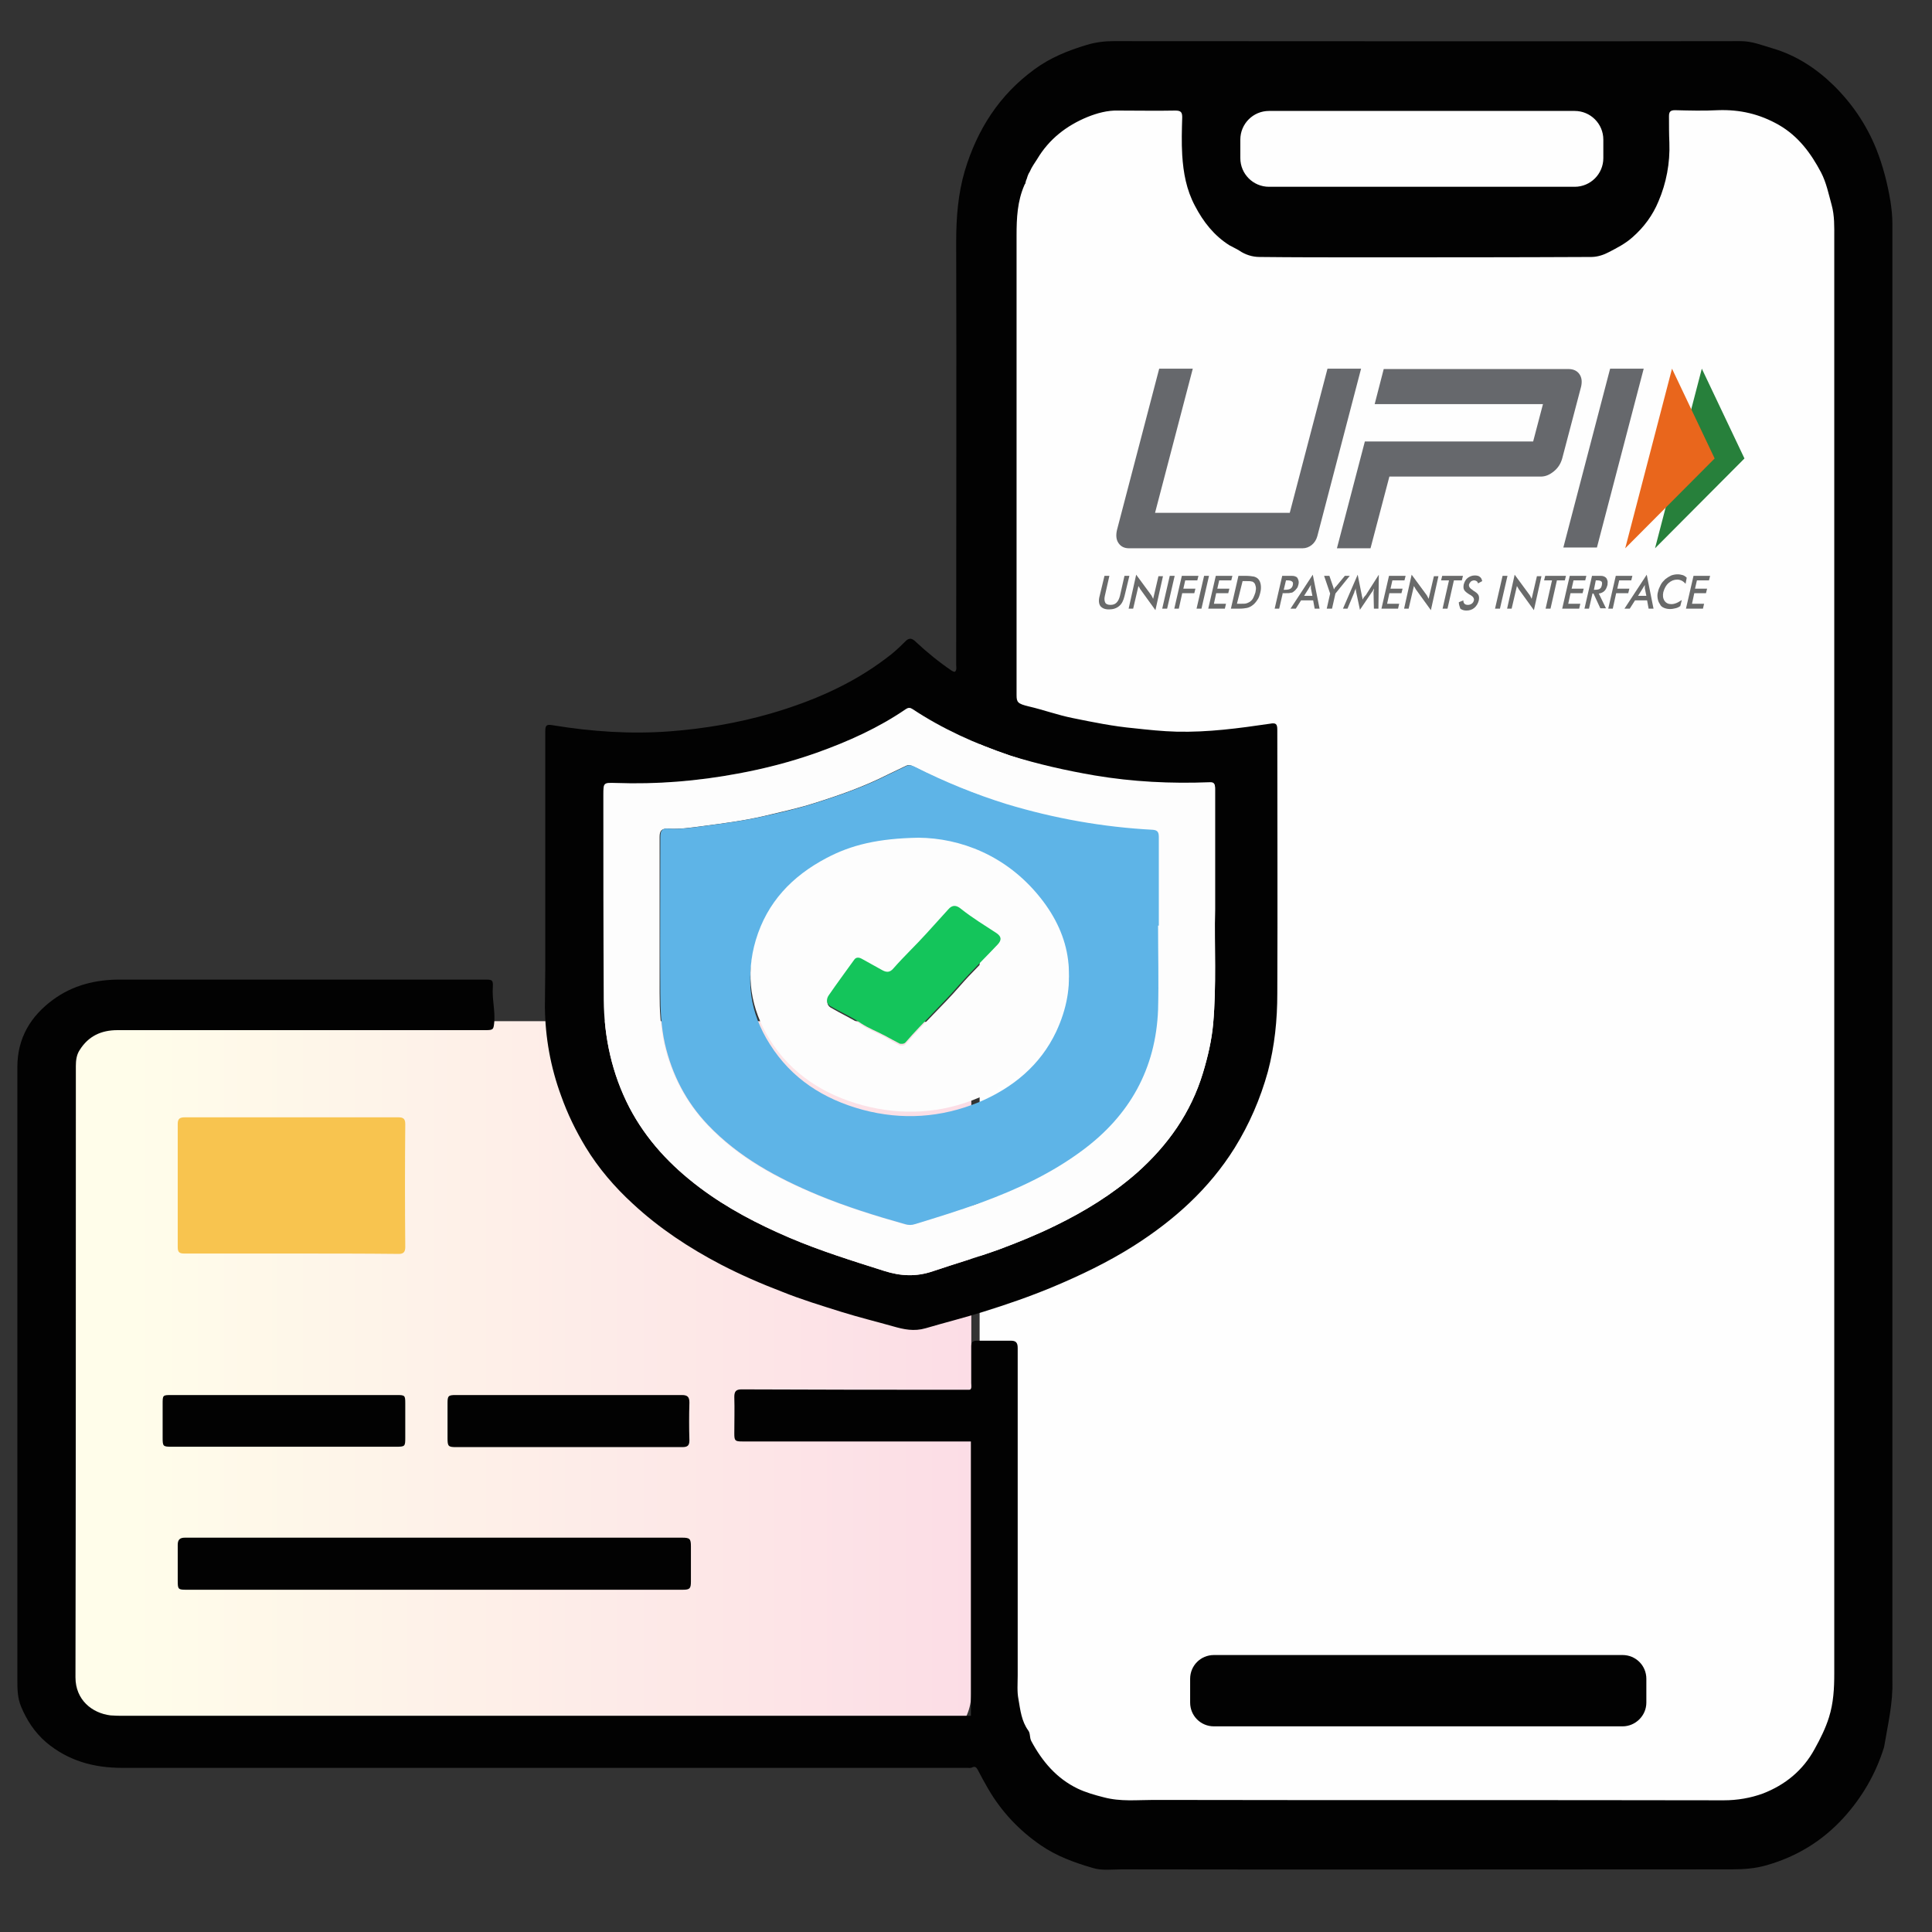 <?xml version="1.0" encoding="utf-8"?>
<!-- Generator: Adobe Illustrator 23.0.5, SVG Export Plug-In . SVG Version: 6.00 Build 0)  -->
<svg version="1.1" id="Layer_1" xmlns="http://www.w3.org/2000/svg" xmlns:xlink="http://www.w3.org/1999/xlink" x="0px" y="0px"
	 viewBox="0 0 512 512" enable-background="new 0 0 512 512" xml:space="preserve">
<rect x="0" y="0" width="512" height="512" fill="#333333" stroke="none"/>
<linearGradient id="SVGID_1_" gradientUnits="userSpaceOnUse" x1="16.79" y1="366.93" x2="257.4" y2="366.93">
	<stop  offset="0.076" style="stop-color:#FFFDEA"/>
	<stop  offset="1" style="stop-color:#FCDDE6"/>
</linearGradient>
<path fill="url(#SVGID_1_)" d="M242.95,463.24H31.24c-7.98,0-14.45-6.47-14.45-14.45V285.07c0-7.98,6.47-14.45,14.45-14.45h211.72
	c7.98,0,14.45,6.47,14.45,14.45v163.72C257.4,456.77,250.93,463.24,242.95,463.24z"/>
<path fill="#FEFEFE" d="M447.59,492.53H307.95c-26.7,0-48.34-21.64-48.34-48.34V64.85c0-26.7,21.64-48.34,48.34-48.34h139.64
	c26.7,0,48.34,21.64,48.34,48.34V444.2C495.92,470.89,474.28,492.53,447.59,492.53z"/>
<path fill="#020202" d="M501.5,445.3c0-1,0-2,0-3c0-109,0-217.9,0-326.9c0-18.7,0-37.5,0-56.2c0-1.9-0.2-3.8-0.5-5.8
	c-0.8-4.8-2-9.5-3.8-14c-2.6-6.4-6.4-12-11.3-16.8c-4.6-4.5-10-8-16.2-9.8c-2.7-0.8-5.4-1.9-8.4-1.9c-55.4,0.1-110.8,0-166.2,0
	c-2.4,0-4.8,0.3-7.1,1c-5,1.5-9.7,3.4-13.9,6.5c-9.3,6.8-15.1,15.9-18.4,26.8c-1.8,6.1-2.3,12.4-2.3,18.8c0.1,37.4,0,74.8,0,112.2
	c0,0.6,0.2,1.3-0.3,1.8c-0.3,0.1-0.5-0.1-0.8-0.2c-3.4-2.3-6.6-4.9-9.6-7.7c-1-1-1.8-1.2-2.9,0c-1.5,1.5-3.1,3-4.9,4.3
	c-9.2,7-19.7,11.5-30.7,14.7c-8.7,2.5-17.5,4-26.5,4.7c-10.5,0.8-20.8,0.1-31.2-1.6c-1.7-0.3-2,0-2,1.7c0,21,0,41.9,0,62.9
	c0,3.4-0.1,6.7-0.1,10.1c0.1,8.1,1.5,15.9,4.3,23.5c1.7,4.8,3.9,9.3,6.5,13.6c3.4,5.6,7.7,10.6,12.5,15c7,6.5,14.9,11.7,23.3,16.1
	c5.2,2.7,10.7,5.1,16.2,7.2c5.2,2.1,10.5,3.7,15.9,5.4c4.5,1.4,9,2.5,13.6,3.8c2.8,0.8,5.5,1.4,8.6,0.5c5.1-1.5,10.3-2.8,15.4-4.4
	c6.1-1.9,12.2-4,18.2-6.5c7.4-3.1,14.7-6.6,21.5-10.9c10.7-6.8,20-15.1,26.8-26c3.9-6.3,6.8-13,8.8-20.2c1.8-6.8,2.5-13.7,2.5-20.7
	c0.1-23.3,0-46.6,0-69.9c0-1.6-0.4-1.9-2-1.6c-8.2,1.2-16.3,2.3-24.7,2.1c-3.8-0.1-7.5-0.5-11.2-0.9c-5.5-0.5-10.9-1.6-16.3-2.7
	c-4-0.8-7.8-2.2-11.7-3.1c-2.9-0.7-3.2-1.1-3.2-3c0-40.6,0-81.2,0-121.8c0-4.6,0.2-9.1,2.1-13.4c0-0.1,0.1-0.2,0.2-0.3l0,0
	c0.1-0.5,0.2-0.9,0.4-1.3l0,0c0.2-0.7,0.4-1.3,0.8-1.9c0.5-1.2,1.3-2.3,2-3.4c3.1-5.2,7.7-8.8,13.3-11.1c2.5-1,5.3-1.8,8.2-1.7
	c5,0,10.1,0.1,15.1,0c1.5,0,1.8,0.5,1.8,1.8c-0.1,3.3-0.2,6.7,0,10c0.3,4.7,1.1,9.2,3.4,13.5c2.2,4.2,5,7.8,9.1,10.4
	c0.9,0.5,1.8,0.9,2.6,1.4c1.6,1.1,3.5,1.7,5.4,1.7c9,0.1,18,0.1,27,0.1c20.3,0,40.6,0,60.9-0.1c1.7,0,3.4-0.6,4.7-1.3
	c2.1-1.1,4.3-2.2,6.2-3.9c3.1-2.7,5.4-5.9,6.9-9.5c2.1-4.9,3.1-10.2,2.9-15.6c-0.1-2.3-0.1-4.6-0.1-7c0-1.1,0.3-1.6,1.6-1.6
	c3.8,0.1,7.6,0.2,11.4,0c5.8-0.2,11,1,16.1,3.9c5.2,3,8.5,7.5,11.2,12.6c1.4,2.7,2,5.7,2.8,8.6c0.8,2.9,0.7,5.8,0.7,8.8
	c0,88.2,0,176.4,0,264.6c0,38.6,0,77.2,0,115.8c0,3.9-0.2,7.8-1.4,11.6c-0.9,2.9-2.3,5.7-3.8,8.4c-3.1,5.7-7.8,9.5-13.7,11.8
	c-3.3,1.2-6.8,1.8-10.4,1.8c-50.4-0.1-100.7,0-151.1-0.1c-4.4,0-8.7,0.5-13.2-0.7c-2.4-0.6-4.8-1.3-6.9-2.3
	c-5.6-2.7-9.4-7.2-12.3-12.6c-0.5-1-0.2-2-0.8-2.8c-1.8-2.5-2.1-5.4-2.6-8.3c-0.4-2-0.2-4.2-0.2-6.3c0-28.9,0-57.9,0-86.8
	c0-1.5-0.6-1.9-1.8-1.9c-3,0-6,0-9.1,0c-1.1,0-1.4,0.5-1.4,1.5c0,3.2,0,6.4,0,9.7c0,0.6,0.2,1.2-0.2,1.7c-0.1,0-0.2,0.1-0.3,0.1
	c-20.1,0-40.2,0-60.4-0.1c-1.5,0-1.9,0.6-1.9,2c0.1,3.2,0,6.4,0,9.7c0,1.9,0.2,2.1,2.1,2.1c19.3,0,38.7,0,58,0c0.8,0,1.7,0,2.6,0
	v72.7c-1,0-2,0-2.9,0c-73.9,0-147.8,0-221.6,0c-1.2,0-2.3,0-3.5-0.1c-4.9-0.6-9.3-4.1-9.3-10.1c0.1-51.3,0.1-102.6,0.1-153.8
	c0-2.7,0-5.5,0-8.2c0-1.5,0.2-3,1-4.2c2.3-3.7,5.7-5.3,10-5.3c7.9,0,15.8,0,23.7,0c24.6,0,49.3,0,73.9,0c2.1,0,2.1-0.2,2.3-2.3
	c0.2-3-0.6-6-0.4-9c0.1-2-0.1-2.1-2.1-2.1c-20.1,0-40.3,0-60.4,0c-12.1,0-24.3,0-36.4,0c-6.4,0-12.4,1.5-17.6,5.3
	c-6,4.4-9.5,10.2-9.5,17.9c0,54.1,0,108.2,0,162.2c0,2.5,0,4.9,1,7.3c1.5,3.6,3.6,6.8,6.6,9.4c5.8,4.9,12.6,6.8,20.1,6.8
	c74.7,0,149.4,0,224,0c0.4,0,0.9,0.1,1.3-0.1c0.8-0.4,1.2,0,1.5,0.6c0.9,1.7,1.8,3.4,2.8,5.1c3.5,6,8.2,11,13.9,14.9
	c4.2,2.9,8.9,4.6,13.7,6c2.5,0.8,5.2,0.4,7.8,0.4c53.9,0.1,107.7,0,161.6,0c3.1,0,6.2-0.2,9.3-1.1c8-2.3,14.7-6.4,20.3-12.5
	c5-5.5,8.6-11.7,10.8-18.8C500.3,457,501.7,451.3,501.5,445.3z M290.1,205.5c10.1,1.7,20.2,2.2,30.4,1.8c1.3-0.1,1.5,0.5,1.5,1.6
	c0,10.6,0,21.1,0,32.2c-0.2,9.7,0.4,20-0.5,30.2c-0.4,4.4-1.4,8.7-2.7,13c-3.2,10.6-9.3,19.2-17.5,26.5c-6.5,5.7-13.8,10.2-21.6,14
	c-4.9,2.4-9.8,4.4-14.9,6.3c-5.8,2.1-11.7,3.8-17.6,5.8c-4.4,1.5-8.5,1.3-12.9-0.1c-8.5-2.7-16.9-5.3-25.1-8.8
	c-8.4-3.6-16.5-7.8-23.8-13.3c-7.7-5.8-14.1-12.6-18.6-21.2c-4.6-8.9-6.7-18.5-6.8-28.5c-0.1-18.1-0.1-36.2-0.1-54.3
	c0-3.3,0-3.3,3.3-3.2c10.9,0.4,21.7-0.5,32.4-2.5c7.1-1.3,14-3.1,20.8-5.5c8.4-3,16.4-6.6,23.7-11.6c0.6-0.4,1.1-0.4,1.7,0
	c8,5.3,16.7,9.2,25.8,12.3C275,202.5,282.5,204.2,290.1,205.5z M417.3,49.5h-81c-4.2,0-7.6-3.4-7.6-7.6V37c0-4.2,3.4-7.6,7.6-7.6h81
	c4.2,0,7.6,3.4,7.6,7.6v4.9C424.9,46.1,421.5,49.5,417.3,49.5z M430,457.5H321.7c-3.5,0-6.3-2.8-6.3-6.3v-6.3c0-3.5,2.8-6.3,6.3-6.3
	H430c3.5,0,6.3,2.8,6.3,6.3v6.3C436.3,454.7,433.4,457.5,430,457.5z"/>
<path fill="#F8C44F" d="M77.1,332.2c-9.4,0-18.8,0-28.3,0c-1.3,0-1.7-0.4-1.7-1.7c0-10.9,0-21.7,0-32.6c0-1.4,0.5-1.8,1.9-1.8
	c18.8,0,37.7,0,56.5,0c1.3,0,1.9,0.3,1.9,1.8c-0.1,10.9-0.1,21.7,0,32.6c0,1.3-0.5,1.8-1.7,1.8C96.2,332.2,86.6,332.2,77.1,332.2
	L77.1,332.2z"/>
<path fill="#020202" d="M115.1,421.3c-21.9,0-43.7,0-65.6,0c-2.3,0-2.4-0.1-2.4-2.4c0-3.2,0-6.3,0-9.5c0-1.4,0.6-1.9,1.9-1.9
	c0.6,0,1.2,0,1.7,0c43.4,0,86.7,0,130.1,0c2,0,2.3,0.3,2.3,2.3c0,3.1,0,6.2,0,9.3c0,1.9-0.3,2.2-2.2,2.2
	C159,421.3,137,421.3,115.1,421.3z"/>
<path fill="#020202" d="M75.5,369.7c9.9,0,19.8,0,29.7,0c2.1,0,2.2,0.1,2.2,2.2c0,3.1,0,6.1,0,9.2c0,2.2-0.1,2.3-2.4,2.3
	c-9.6,0-19.2,0-28.8,0c-10.2,0-20.4,0-30.7,0c-2.3,0-2.4-0.1-2.4-2.4c0-3,0-5.9,0-8.9c0-2.4,0-2.4,2.4-2.4
	C55.6,369.7,65.6,369.7,75.5,369.7z"/>
<path fill="#020202" d="M150.8,369.7c10,0,19.9,0,29.9,0c1.5,0,2,0.5,2,2c-0.1,3.3-0.1,6.7,0,10c0,1.4-0.5,1.8-1.9,1.8
	c-20,0-39.9,0-59.9,0c-2.1,0-2.3-0.2-2.3-2.4c0-3.1,0-6.1,0-9.2c0-2,0.2-2.2,2.2-2.2C130.8,369.7,140.8,369.7,150.8,369.7
	L150.8,369.7z"/>
<path fill="#FDFDFD" d="M322,241.1c-0.2,9.7,0.4,20-0.5,30.2c-0.4,4.4-1.4,8.7-2.7,13c-3.2,10.6-9.3,19.2-17.5,26.5
	c-6.5,5.7-13.8,10.2-21.6,14c-4.9,2.4-9.8,4.4-14.9,6.3c-5.8,2.1-11.7,3.8-17.6,5.8c-4.4,1.5-8.5,1.3-12.9-0.1
	c-8.5-2.7-16.9-5.3-25.1-8.8c-8.4-3.6-16.5-7.8-23.8-13.3c-7.7-5.8-14.1-12.6-18.6-21.2c-4.6-8.9-6.7-18.5-6.8-28.5
	c-0.1-18.1-0.1-36.2-0.1-54.3c0-3.3,0-3.3,3.3-3.2c10.9,0.4,21.7-0.5,32.4-2.5c7.1-1.3,14-3.1,20.8-5.5c8.4-3,16.4-6.6,23.7-11.6
	c0.6-0.4,1.1-0.4,1.7,0c8,5.3,16.7,9.2,25.8,12.3c7.3,2.5,14.8,4.2,22.5,5.5c10.1,1.7,20.2,2.2,30.4,1.8c1.3-0.1,1.5,0.5,1.5,1.6
	C322,219.4,322,230,322,241.1z M306.8,245.3h0.1c0-7.8,0-15.6,0-23.4c0-1.1-0.2-1.9-1.6-2c-13.2-0.7-26-3-38.7-6.8
	c-8.4-2.5-16.4-5.8-24.2-9.8c-0.8-0.4-1.5-0.8-2.4-0.3c-1.6,0.8-3.2,1.5-4.8,2.3c-6.3,3.2-12.9,5.5-19.6,7.6
	c-4.4,1.4-8.8,2.3-13.3,3.4c-5.2,1.2-10.6,1.9-15.9,2.6c-3.1,0.4-6.2,0.9-9.3,0.7c-1.8-0.1-2.3,0.6-2.3,2.2c0,13.8,0,27.6,0,41.3
	c0,4.5,0.2,9,1.2,13.5c1.9,8.2,5.6,15.3,11.4,21.5c8.2,8.7,18.3,14.1,29.2,18.6c7.5,3.1,15.2,5.5,23,7.7c0.9,0.3,1.8,0.2,2.7,0
	c5.9-1.8,11.7-3.6,17.5-5.7c9.5-3.5,18.6-7.8,26.8-13.8c12.6-9.3,19.5-21.7,20.1-37.3C307.1,260.2,306.8,252.8,306.8,245.3z"/>
<path fill="#5EB4E7" d="M306.9,245.3c0,7.4,0.2,14.9,0,22.3c-0.6,15.6-7.5,28-20.1,37.3c-8.2,6.1-17.3,10.3-26.8,13.8
	c-5.8,2.1-11.6,3.9-17.5,5.7c-0.9,0.3-1.7,0.3-2.7,0c-7.8-2.2-15.5-4.6-23-7.7c-10.8-4.5-21-10-29.2-18.6
	c-5.8-6.1-9.5-13.3-11.4-21.5c-1-4.5-1.2-9-1.2-13.5c-0.1-13.8,0-27.6,0-41.3c0-1.7,0.5-2.4,2.3-2.2c3.2,0.2,6.3-0.3,9.3-0.7
	c5.3-0.7,10.6-1.4,15.9-2.6c4.5-1,8.9-2,13.3-3.4c6.7-2.1,13.3-4.4,19.6-7.6c1.6-0.8,3.2-1.5,4.8-2.3c0.9-0.4,1.6-0.1,2.4,0.3
	c7.8,3.9,15.8,7.2,24.2,9.8c12.6,3.8,25.5,6.1,38.7,6.8c1.4,0.1,1.6,0.8,1.6,2c0,7.8,0,15.6,0,23.4C307,245.3,307,245.3,306.9,245.3
	z M243.4,223.2c-10.7,0.2-17.8,1.8-24.4,5.4c-9,4.9-15.6,11.8-18.7,21.7c-2.9,9.4-1.5,18.2,3.7,26.4c5.8,9.2,14.3,14.6,24.6,17.4
	c10.5,2.8,20.8,2.1,30.8-2c9-3.8,16.3-9.8,20.5-18.7c5.7-12.2,4.1-23.9-4.2-34.3C266.7,227.9,254.4,223.3,243.4,223.2z"/>
<path fill="#FDFDFD" d="M243.4,222c11,0.1,23.3,4.6,32.3,15.9c8.3,10.4,9.9,22.1,4.2,34.3c-4.2,8.9-11.4,14.9-20.5,18.7
	c-10,4.2-20.3,4.8-30.8,2c-10.3-2.8-18.9-8.3-24.6-17.4c-5.1-8.2-6.5-17-3.7-26.4c3-10,9.6-16.9,18.7-21.7
	C225.6,223.9,232.7,222.2,243.4,222z M238.5,277.1c0.9,0.1,1.3-0.1,1.7-0.6c4.5-5.3,9.6-9.9,14.1-15.1c3.2-3.7,6.8-7.1,10.2-10.7
	c1.1-1.2,1-2.1-0.3-3c-3.2-2.2-6.5-4.1-9.5-6.5c-1.1-0.9-2.2-1-3.3,0.2c-1.9,2.1-3.9,4.3-5.8,6.4c-2.8,3.1-5.9,6-8.7,9.2
	c-1,1.2-1.9,1.1-3,0.5c-1.8-1-3.6-2-5.4-3c-0.7-0.4-1.4-0.5-2,0.2c-2.3,3.1-4.6,6.3-6.8,9.5c-0.6,0.9-0.7,2.1,0.4,2.8
	c2.7,1.6,5.6,2.9,8.2,4.6c1.9,1.3,4.1,2.1,6.2,3.2C235.9,275.7,237.4,276.5,238.5,277.1z"/>
<path fill="#14C55B" d="M238.5,276.6c-1.2-0.6-2.6-1.4-4.1-2.2c-2.1-1.1-4.2-1.9-6.2-3.2c-2.6-1.8-5.5-3-8.2-4.6
	c-1.1-0.7-1-1.9-0.4-2.8c2.2-3.2,4.5-6.3,6.8-9.5c0.5-0.7,1.3-0.6,2-0.2c1.8,1,3.6,2,5.4,3c1.1,0.6,2,0.7,3-0.5
	c2.8-3.2,5.9-6.1,8.7-9.2c1.9-2.1,3.9-4.3,5.8-6.4c1.1-1.3,2.2-1.1,3.3-0.2c3,2.4,6.3,4.4,9.5,6.5c1.3,0.9,1.4,1.8,0.3,3
	c-3.4,3.6-6.9,7-10.2,10.7c-4.5,5.2-9.6,9.9-14.1,15.1C239.8,276.5,239.4,276.7,238.5,276.6z"/>
<g>
	<g>
		<defs>
			<rect id="SVGID_2_" x="277" y="76.8" width="199.6" height="105.8"/>
		</defs>
		<clipPath id="SVGID_3_">
			<use xlink:href="#SVGID_2_"  overflow="visible"/>
		</clipPath>
		<path id="path32" clip-path="url(#SVGID_3_)" fill="#696A6A" d="M292.7,152.6h1.3l-1.2,5.3c-0.2,0.8-0.1,1.4,0.1,1.8
			c0.2,0.4,0.7,0.6,1.4,0.6c0.7,0,1.2-0.2,1.6-0.6c0.4-0.4,0.7-1,0.9-1.8l1.2-5.3h1.3L298,158c-0.3,1.2-0.7,2-1.4,2.6
			c-0.7,0.6-1.6,0.9-2.7,0.9s-1.8-0.3-2.3-0.9c-0.4-0.6-0.5-1.5-0.2-2.6L292.7,152.6z"/>
	</g>
	<g>
		<defs>
			<rect id="SVGID_4_" x="277" y="76.8" width="199.6" height="105.8"/>
		</defs>
		<clipPath id="SVGID_5_">
			<use xlink:href="#SVGID_4_"  overflow="visible"/>
		</clipPath>
		<path id="path36" clip-path="url(#SVGID_5_)" fill="#696A6A" d="M299.1,161.3l2-9l3.9,5.3c0.1,0.1,0.2,0.3,0.3,0.5
			c0.1,0.2,0.2,0.4,0.3,0.6l1.4-6h1.2l-2,9l-3.9-5.4c-0.1-0.1-0.2-0.3-0.3-0.5c-0.1-0.2-0.2-0.3-0.3-0.5l-1.4,6L299.1,161.3
			L299.1,161.3z"/>
	</g>
	<g>
		<defs>
			<rect id="SVGID_6_" x="277" y="76.8" width="199.6" height="105.8"/>
		</defs>
		<clipPath id="SVGID_7_">
			<use xlink:href="#SVGID_6_"  overflow="visible"/>
		</clipPath>
		<path id="path40" clip-path="url(#SVGID_7_)" fill="#696A6A" d="M308,161.3l2-8.7h1.3l-2,8.7H308z"/>
	</g>
	<g>
		<defs>
			<rect id="SVGID_8_" x="277" y="76.8" width="199.6" height="105.8"/>
		</defs>
		<clipPath id="SVGID_9_">
			<use xlink:href="#SVGID_8_"  overflow="visible"/>
		</clipPath>
		<path id="path44" clip-path="url(#SVGID_9_)" fill="#696A6A" d="M311.2,161.3l2-8.7h4.4l-0.3,1.2h-3.2l-0.5,2.2h3.2l-0.3,1.2h-3.2
			l-0.9,4.1H311.2z"/>
	</g>
	<g>
		<defs>
			<rect id="SVGID_10_" x="277" y="76.8" width="199.6" height="105.8"/>
		</defs>
		<clipPath id="SVGID_11_">
			<use xlink:href="#SVGID_10_"  overflow="visible"/>
		</clipPath>
		<path id="path48" clip-path="url(#SVGID_11_)" fill="#696A6A" d="M317.1,161.3l2-8.7h1.3l-2,8.7H317.1z"/>
	</g>
	<g>
		<defs>
			<rect id="SVGID_12_" x="277" y="76.8" width="199.6" height="105.8"/>
		</defs>
		<clipPath id="SVGID_13_">
			<use xlink:href="#SVGID_12_"  overflow="visible"/>
		</clipPath>
		<path id="path52" clip-path="url(#SVGID_13_)" fill="#696A6A" d="M320.2,161.3l2-8.7h4.4l-0.3,1.2h-3.2l-0.5,2.2h3.2l-0.3,1.2
			h-3.2l-0.6,2.8h3.2l-0.3,1.3H320.2z"/>
	</g>
	<g>
		<defs>
			<rect id="SVGID_14_" x="277" y="76.8" width="199.6" height="105.8"/>
		</defs>
		<clipPath id="SVGID_15_">
			<use xlink:href="#SVGID_14_"  overflow="visible"/>
		</clipPath>
		<path id="path56" clip-path="url(#SVGID_15_)" fill="#696A6A" d="M327.8,160h1.1c0.6,0,1.1,0,1.4-0.1s0.6-0.2,0.9-0.4
			c0.4-0.3,0.7-0.6,0.9-1c0.2-0.4,0.4-0.9,0.6-1.5c0.1-0.6,0.2-1,0.1-1.5c-0.1-0.4-0.2-0.8-0.4-1c-0.2-0.2-0.4-0.4-0.7-0.4
			c-0.3-0.1-0.8-0.1-1.4-0.1h-0.5h-0.5L327.8,160z M326.2,161.3l2-8.7h1.7c1.1,0,1.9,0.1,2.4,0.2c0.4,0.1,0.8,0.3,1.1,0.6
			c0.4,0.4,0.6,0.9,0.7,1.5s0.1,1.3-0.1,2.1s-0.4,1.5-0.8,2c-0.4,0.6-0.8,1.1-1.4,1.5c-0.4,0.3-0.9,0.5-1.3,0.6
			c-0.5,0.1-1.2,0.2-2.1,0.2h-0.3L326.2,161.3L326.2,161.3z"/>
	</g>
	<g>
		<defs>
			<rect id="SVGID_16_" x="277" y="76.8" width="199.6" height="105.8"/>
		</defs>
		<clipPath id="SVGID_17_">
			<use xlink:href="#SVGID_16_"  overflow="visible"/>
		</clipPath>
		<path id="path60" clip-path="url(#SVGID_17_)" fill="#696A6A" d="M340.2,156.3h0.3c0.7,0,1.2-0.1,1.5-0.3s0.5-0.5,0.6-0.9
			c0.1-0.5,0.1-0.8-0.2-1c-0.2-0.2-0.7-0.3-1.3-0.3h-0.3L340.2,156.3z M339.9,157.4l-0.9,3.9h-1.2l2-8.7h2c0.6,0,1,0,1.3,0.1
			s0.5,0.2,0.6,0.3c0.2,0.2,0.3,0.5,0.4,0.8s0.1,0.7,0,1.1c-0.1,0.4-0.2,0.8-0.5,1.1c-0.2,0.3-0.5,0.6-0.8,0.8
			c-0.2,0.2-0.5,0.3-0.8,0.3c-0.3,0.1-0.7,0.1-1.3,0.1h-0.3h-0.5V157.4z"/>
	</g>
	<g>
		<defs>
			<rect id="SVGID_18_" x="277" y="76.8" width="199.6" height="105.8"/>
		</defs>
		<clipPath id="SVGID_19_">
			<use xlink:href="#SVGID_18_"  overflow="visible"/>
		</clipPath>
		<path id="path64" clip-path="url(#SVGID_19_)" fill="#696A6A" d="M345.6,157.9h2.2l-0.4-2c0-0.1,0-0.3,0-0.4c0-0.2,0-0.3,0-0.5
			c-0.1,0.2-0.2,0.4-0.3,0.5c-0.1,0.2-0.2,0.3-0.3,0.5L345.6,157.9z M348.4,161.3l-0.4-2.2h-3.2l-1.4,2.2H342l5.9-9l1.8,9H348.4z"/>
	</g>
	<g>
		<defs>
			<rect id="SVGID_20_" x="277" y="76.8" width="199.6" height="105.8"/>
		</defs>
		<clipPath id="SVGID_21_">
			<use xlink:href="#SVGID_20_"  overflow="visible"/>
		</clipPath>
		<path id="path68" clip-path="url(#SVGID_21_)" fill="#696A6A" d="M351.6,161.3l0.9-4l-1.6-4.7h1.4l1,2.9c0,0.1,0.1,0.2,0.1,0.3
			s0.1,0.3,0.1,0.4c0.1-0.1,0.2-0.3,0.2-0.4c0.1-0.1,0.2-0.2,0.3-0.3l2.4-2.9h1.3l-3.8,4.7l-0.9,4H351.6z"/>
	</g>
	<g>
		<defs>
			<rect id="SVGID_22_" x="277" y="76.8" width="199.6" height="105.8"/>
		</defs>
		<clipPath id="SVGID_23_">
			<use xlink:href="#SVGID_22_"  overflow="visible"/>
		</clipPath>
		<path id="path72" clip-path="url(#SVGID_23_)" fill="#696A6A" d="M364,157c0-0.1,0-0.3,0.1-0.6c0-0.3,0-0.5,0.1-0.6
			c-0.1,0.2-0.2,0.4-0.3,0.6c-0.1,0.2-0.2,0.4-0.4,0.6l-3.1,4.6l-1-4.7c0-0.2-0.1-0.4-0.1-0.6c0-0.2,0-0.4,0-0.5
			c0,0.2-0.1,0.4-0.2,0.6c-0.1,0.2-0.2,0.4-0.2,0.6l-1.8,4.3h-1.2l3.9-9l1.1,5.5c0,0.1,0,0.2,0.1,0.4c0,0.2,0.1,0.4,0.1,0.7
			c0.1-0.2,0.3-0.6,0.6-0.9c0.1-0.1,0.1-0.2,0.2-0.2l3.5-5.5l-0.1,9h-1.2L364,157z"/>
	</g>
	<g>
		<defs>
			<rect id="SVGID_24_" x="277" y="76.8" width="199.6" height="105.8"/>
		</defs>
		<clipPath id="SVGID_25_">
			<use xlink:href="#SVGID_24_"  overflow="visible"/>
		</clipPath>
		<path id="path76" clip-path="url(#SVGID_25_)" fill="#696A6A" d="M366.1,161.3l2-8.7h4.4l-0.3,1.2H369l-0.5,2.2h3.2l-0.3,1.2h-3.2
			l-0.6,2.8h3.2l-0.3,1.3H366.1z"/>
	</g>
	<g>
		<defs>
			<rect id="SVGID_26_" x="277" y="76.8" width="199.6" height="105.8"/>
		</defs>
		<clipPath id="SVGID_27_">
			<use xlink:href="#SVGID_26_"  overflow="visible"/>
		</clipPath>
		<path id="path80" clip-path="url(#SVGID_27_)" fill="#696A6A" d="M372.1,161.3l2-9l3.9,5.3c0.1,0.1,0.2,0.3,0.3,0.5
			s0.2,0.4,0.3,0.6l1.4-6h1.2l-2,9l-3.9-5.4c-0.1-0.1-0.2-0.3-0.3-0.5c-0.1-0.2-0.2-0.3-0.3-0.5l-1.4,6L372.1,161.3L372.1,161.3z"/>
	</g>
	<g>
		<defs>
			<rect id="SVGID_28_" x="277" y="76.8" width="199.6" height="105.8"/>
		</defs>
		<clipPath id="SVGID_29_">
			<use xlink:href="#SVGID_28_"  overflow="visible"/>
		</clipPath>
		<path id="path84" clip-path="url(#SVGID_29_)" fill="#696A6A" d="M385.3,153.8l-1.7,7.5h-1.3l1.7-7.5h-2.1l0.3-1.2h5.5l-0.3,1.2
			H385.3z"/>
	</g>
	<g>
		<defs>
			<rect id="SVGID_30_" x="277" y="76.8" width="199.6" height="105.8"/>
		</defs>
		<clipPath id="SVGID_31_">
			<use xlink:href="#SVGID_30_"  overflow="visible"/>
		</clipPath>
		<path id="path88" clip-path="url(#SVGID_31_)" fill="#696A6A" d="M386.6,159.6l1.2-0.5c0,0.4,0.1,0.7,0.3,0.9
			c0.2,0.2,0.5,0.3,0.9,0.3s0.7-0.1,1-0.3s0.5-0.5,0.6-0.9c0.1-0.5-0.2-1-0.9-1.4c-0.1-0.1-0.2-0.1-0.2-0.1
			c-0.8-0.5-1.3-0.9-1.5-1.3c-0.2-0.4-0.2-0.8-0.1-1.4c0.2-0.7,0.5-1.3,1-1.7s1.2-0.7,1.9-0.7c0.6,0,1.1,0.1,1.4,0.4
			c0.3,0.2,0.5,0.6,0.6,1.1l-1.1,0.6c-0.1-0.3-0.2-0.5-0.4-0.6c-0.2-0.1-0.4-0.2-0.6-0.2c-0.3,0-0.6,0.1-0.9,0.3
			c-0.2,0.2-0.4,0.5-0.5,0.8c-0.1,0.5,0.2,1,1,1.5c0.1,0,0.1,0.1,0.1,0.1c0.7,0.4,1.2,0.8,1.4,1.2c0.2,0.4,0.2,0.8,0.1,1.4
			c-0.2,0.8-0.6,1.5-1.2,2s-1.3,0.7-2.1,0.7c-0.7,0-1.2-0.2-1.6-0.5C386.8,160.7,386.6,160.2,386.6,159.6"/>
	</g>
	<g>
		<defs>
			<rect id="SVGID_32_" x="277" y="76.8" width="199.6" height="105.8"/>
		</defs>
		<clipPath id="SVGID_33_">
			<use xlink:href="#SVGID_32_"  overflow="visible"/>
		</clipPath>
		<path id="path92" clip-path="url(#SVGID_33_)" fill="#696A6A" d="M396.2,161.3l2-8.7h1.3l-2,8.7H396.2z"/>
	</g>
	<g>
		<defs>
			<rect id="SVGID_34_" x="277" y="76.8" width="199.6" height="105.8"/>
		</defs>
		<clipPath id="SVGID_35_">
			<use xlink:href="#SVGID_34_"  overflow="visible"/>
		</clipPath>
		<path id="path96" clip-path="url(#SVGID_35_)" fill="#696A6A" d="M399.4,161.3l2-9l3.9,5.3c0.1,0.1,0.2,0.3,0.3,0.5
			c0.1,0.2,0.2,0.4,0.3,0.6l1.4-6h1.2l-2,9l-3.9-5.4c-0.1-0.1-0.2-0.3-0.3-0.5c-0.1-0.2-0.2-0.3-0.3-0.5l-1.4,6L399.4,161.3
			L399.4,161.3z"/>
	</g>
	<g>
		<defs>
			<rect id="SVGID_36_" x="277" y="76.8" width="199.6" height="105.8"/>
		</defs>
		<clipPath id="SVGID_37_">
			<use xlink:href="#SVGID_36_"  overflow="visible"/>
		</clipPath>
		<path id="path100" clip-path="url(#SVGID_37_)" fill="#696A6A" d="M412.6,153.8l-1.7,7.5h-1.3l1.7-7.5h-2.1l0.3-1.2h5.5l-0.3,1.2
			H412.6z"/>
	</g>
	<g>
		<defs>
			<rect id="SVGID_38_" x="277" y="76.8" width="199.6" height="105.8"/>
		</defs>
		<clipPath id="SVGID_39_">
			<use xlink:href="#SVGID_38_"  overflow="visible"/>
		</clipPath>
		<path id="path104" clip-path="url(#SVGID_39_)" fill="#696A6A" d="M414,161.3l2-8.7h4.4l-0.3,1.2H417l-0.5,2.2h3.2l-0.3,1.2h-3.2
			l-0.6,2.8h3.2l-0.3,1.3H414z"/>
	</g>
	<g>
		<defs>
			<rect id="SVGID_40_" x="277" y="76.8" width="199.6" height="105.8"/>
		</defs>
		<clipPath id="SVGID_41_">
			<use xlink:href="#SVGID_40_"  overflow="visible"/>
		</clipPath>
		<path id="path108" clip-path="url(#SVGID_41_)" fill="#696A6A" d="M422.4,156.3h0.2c0.7,0,1.2-0.1,1.4-0.3
			c0.3-0.2,0.4-0.5,0.5-0.9c0.1-0.5,0.1-0.8-0.1-1s-0.6-0.3-1.3-0.3h-0.2L422.4,156.3z M422,157.4l-0.9,3.9h-1.2l2-8.7h1.8
			c0.5,0,0.9,0,1.2,0.1c0.3,0.1,0.5,0.2,0.7,0.4s0.3,0.5,0.4,0.8s0,0.7,0,1.1c-0.2,0.7-0.4,1.2-0.8,1.6c-0.4,0.4-0.9,0.6-1.5,0.7
			l1.9,3.9h-1.5l-1.8-3.9H422V157.4z"/>
	</g>
	<g>
		<defs>
			<rect id="SVGID_42_" x="277" y="76.8" width="199.6" height="105.8"/>
		</defs>
		<clipPath id="SVGID_43_">
			<use xlink:href="#SVGID_42_"  overflow="visible"/>
		</clipPath>
		<path id="path112" clip-path="url(#SVGID_43_)" fill="#696A6A" d="M426.2,161.3l2-8.7h4.4l-0.3,1.2h-3.2l-0.5,2.2h3.2l-0.3,1.2
			h-3.2l-0.9,4.1H426.2z"/>
	</g>
	<g>
		<defs>
			<rect id="SVGID_44_" x="277" y="76.8" width="199.6" height="105.8"/>
		</defs>
		<clipPath id="SVGID_45_">
			<use xlink:href="#SVGID_44_"  overflow="visible"/>
		</clipPath>
		<path id="path116" clip-path="url(#SVGID_45_)" fill="#696A6A" d="M434.1,157.9h2.2l-0.4-2c0-0.1,0-0.3,0-0.4c0-0.2,0-0.3,0-0.5
			c-0.1,0.2-0.2,0.4-0.3,0.5c-0.1,0.2-0.2,0.3-0.3,0.5L434.1,157.9z M436.9,161.3l-0.4-2.2h-3.2l-1.4,2.2h-1.4l5.9-9l1.8,9H436.9z"
			/>
	</g>
	<g>
		<defs>
			<rect id="SVGID_46_" x="277" y="76.8" width="199.6" height="105.8"/>
		</defs>
		<clipPath id="SVGID_47_">
			<use xlink:href="#SVGID_46_"  overflow="visible"/>
		</clipPath>
		<path id="path120" clip-path="url(#SVGID_47_)" fill="#696A6A" d="M446.7,154.7c-0.3-0.3-0.6-0.6-1-0.8s-0.8-0.3-1.2-0.3
			c-0.9,0-1.6,0.3-2.3,0.9c-0.7,0.6-1.1,1.4-1.4,2.4c-0.2,0.9-0.1,1.7,0.3,2.3s1,0.9,1.8,0.9c0.5,0,0.9-0.1,1.4-0.3s0.9-0.5,1.4-0.8
			l-0.4,1.6c-0.4,0.3-0.8,0.5-1.3,0.6c-0.4,0.1-0.9,0.2-1.4,0.2c-0.6,0-1.1-0.1-1.6-0.3s-0.9-0.5-1.1-1c-0.3-0.4-0.5-0.9-0.6-1.5
			s-0.1-1.2,0.1-1.8c0.1-0.6,0.4-1.2,0.7-1.8c0.3-0.6,0.7-1,1.2-1.5c0.5-0.4,1-0.7,1.6-1c0.6-0.2,1.1-0.3,1.7-0.3
			c0.5,0,0.9,0.1,1.3,0.2c0.4,0.1,0.8,0.4,1.1,0.7L446.7,154.7z"/>
	</g>
	<g>
		<defs>
			<rect id="SVGID_48_" x="277" y="76.8" width="199.6" height="105.8"/>
		</defs>
		<clipPath id="SVGID_49_">
			<use xlink:href="#SVGID_48_"  overflow="visible"/>
		</clipPath>
		<path id="path124" clip-path="url(#SVGID_49_)" fill="#696A6A" d="M446.8,161.3l2-8.7h4.4l-0.3,1.2h-3.2l-0.5,2.2h3.2l-0.3,1.2
			H449l-0.6,2.8h3.2l-0.3,1.3H446.8z"/>
	</g>
	<g>
		<defs>
			<rect id="SVGID_50_" x="277" y="76.8" width="199.6" height="105.8"/>
		</defs>
		<clipPath id="SVGID_51_">
			<use xlink:href="#SVGID_50_"  overflow="visible"/>
		</clipPath>
		<path id="path128" clip-path="url(#SVGID_51_)" fill="#66686C" d="M423.2,145.1h-8.9l12.4-47.4h8.9L423.2,145.1z"/>
	</g>
	<g>
		<defs>
			<rect id="SVGID_52_" x="277" y="76.8" width="199.6" height="105.8"/>
		</defs>
		<clipPath id="SVGID_53_">
			<use xlink:href="#SVGID_52_"  overflow="visible"/>
		</clipPath>
		<path id="path132" clip-path="url(#SVGID_53_)" fill="#66686C" d="M418.6,99.2c-0.6-0.9-1.6-1.4-2.9-1.4h-49l-2.4,9.3h8.9l0,0
			h35.7l-2.6,9.9h-35.7l0,0h-8.9l-7.4,28.3h8.9l5-19h40.1c1.3,0,2.4-0.5,3.5-1.4s1.8-2,2.2-3.4l5-19
			C419.3,101.2,419.2,100.1,418.6,99.2"/>
	</g>
	<g>
		<defs>
			<rect id="SVGID_54_" x="277" y="76.8" width="199.6" height="105.8"/>
		</defs>
		<clipPath id="SVGID_55_">
			<use xlink:href="#SVGID_54_"  overflow="visible"/>
		</clipPath>
		<path id="path136" clip-path="url(#SVGID_55_)" fill="#66686C" d="M349.1,142.1c-0.5,1.9-2.1,3.2-3.9,3.2h-46
			c-1.3,0-2.2-0.5-2.8-1.4c-0.6-0.9-0.7-2-0.4-3.4l11.2-42.8h8.9l-10,38.2h35.7l10-38.2h8.9L349.1,142.1z"/>
	</g>
	<g>
		<defs>
			<rect id="SVGID_56_" x="277" y="76.8" width="199.6" height="105.8"/>
		</defs>
		<clipPath id="SVGID_57_">
			<use xlink:href="#SVGID_56_"  overflow="visible"/>
		</clipPath>
		<path id="path140" clip-path="url(#SVGID_57_)" fill="#27803B" d="M451,97.7l11.3,23.8l-23.7,23.8L451,97.7z"/>
	</g>
	<g>
		<defs>
			<rect id="SVGID_58_" x="277" y="76.8" width="199.6" height="105.8"/>
		</defs>
		<clipPath id="SVGID_59_">
			<use xlink:href="#SVGID_58_"  overflow="visible"/>
		</clipPath>
		<path id="path144" clip-path="url(#SVGID_59_)" fill="#E9661C" d="M443.1,97.7l11.3,23.8l-23.7,23.8L443.1,97.7z"/>
	</g>
</g>
</svg>
